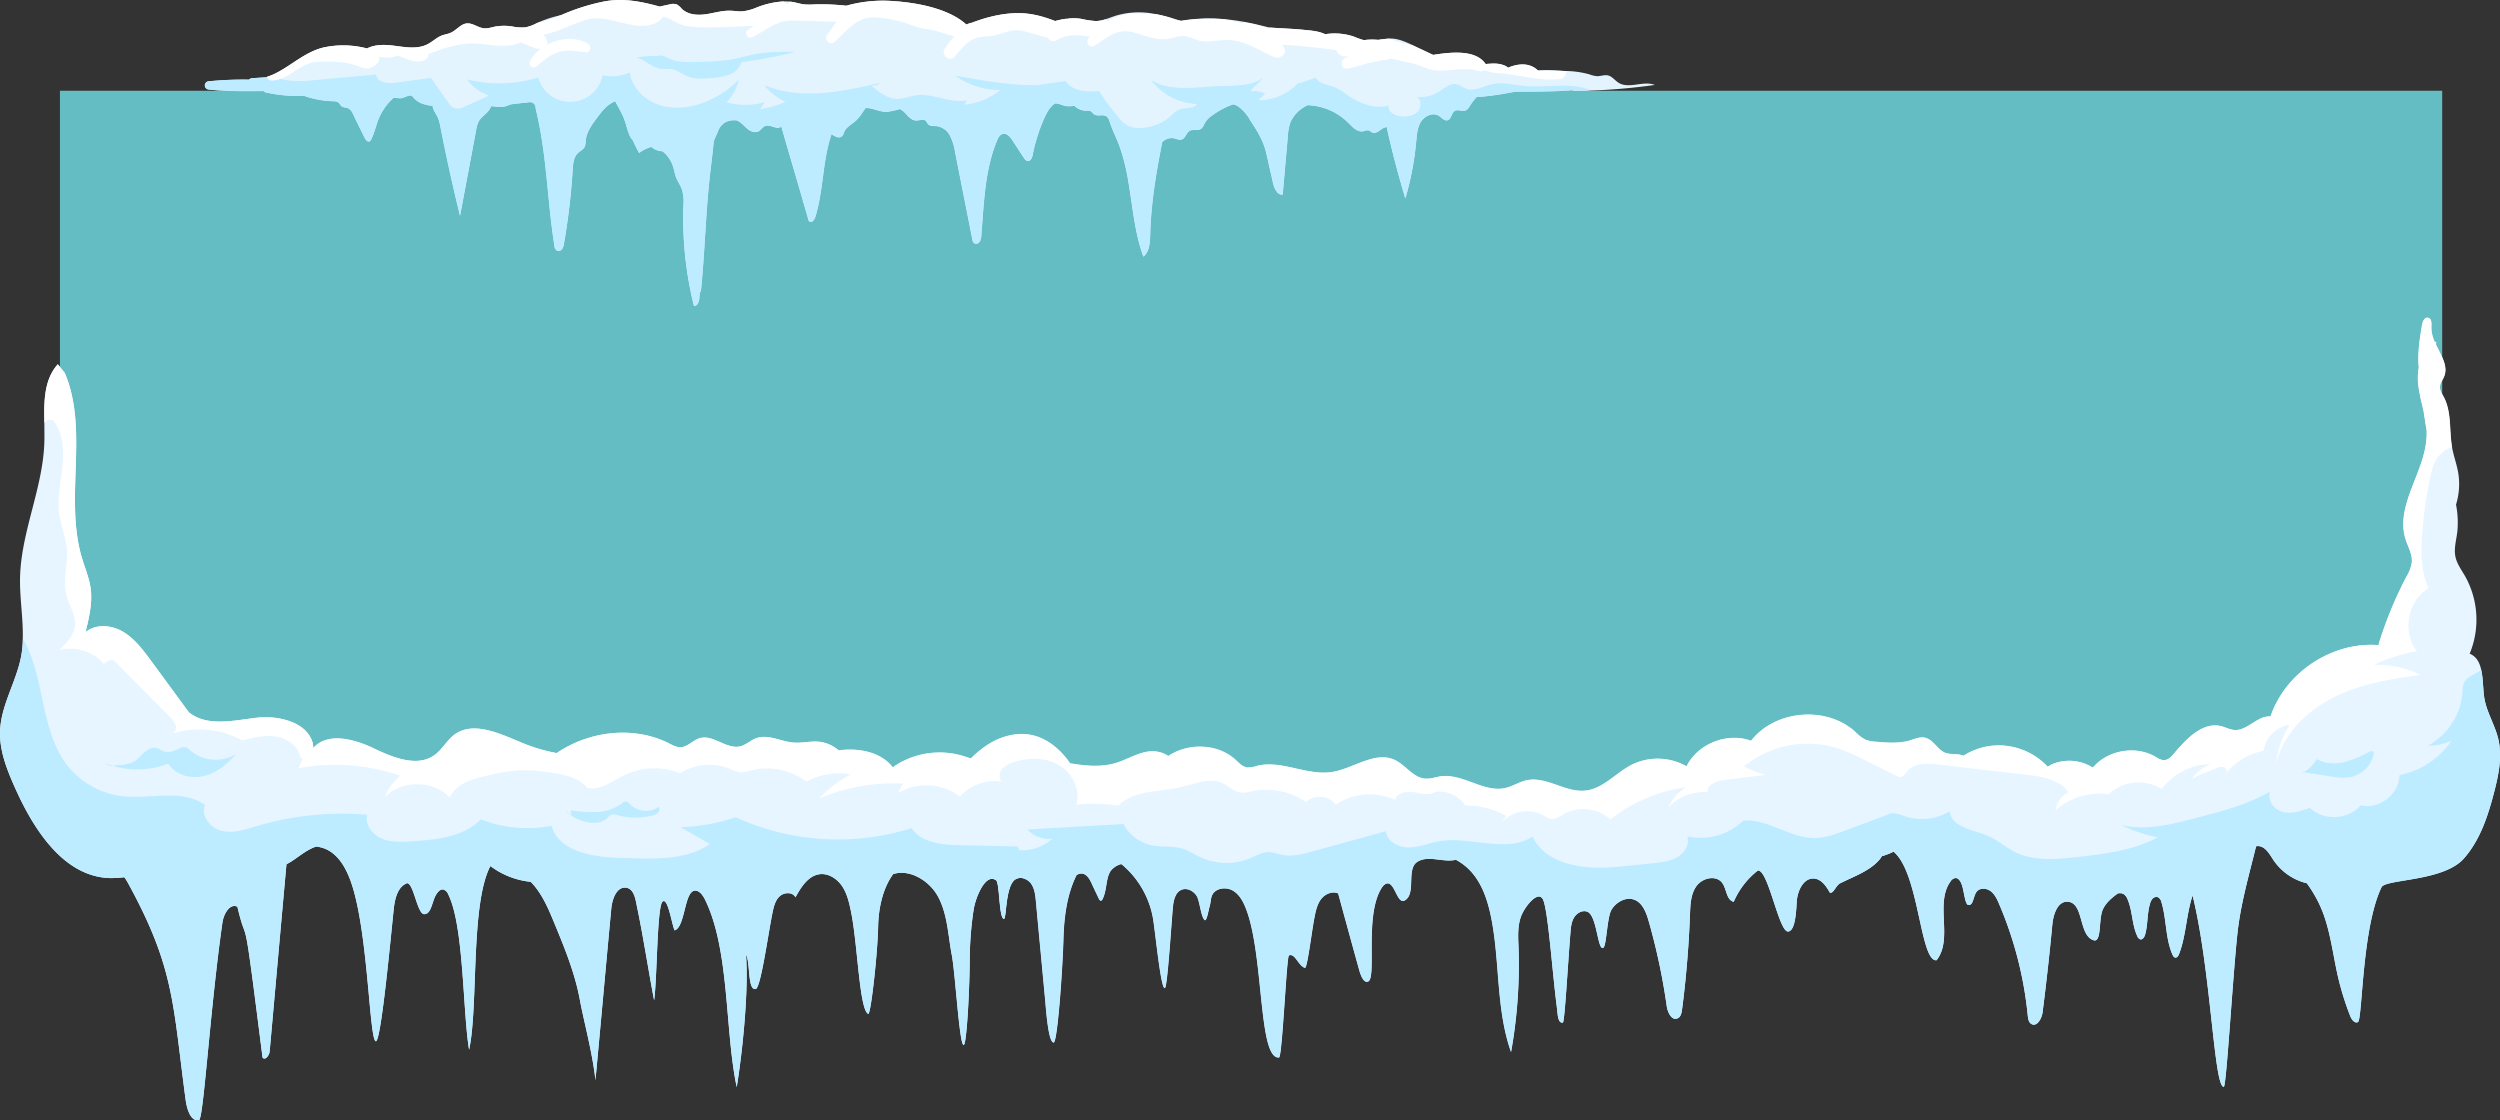 <svg xmlns="http://www.w3.org/2000/svg" viewBox="0 0 1080 483.91"><rect x="0" y="0" width="1080" height="483.91" fill="#333333" stroke="none"/><defs><style>.cls-1{fill:#65bdc4;}.cls-2{fill:#e6f5ff;}.cls-3{fill:#bdebff;}.cls-4{fill:#fff;}.cls-5{fill:#e4f4fe;}</style></defs><g id="Слой_2" data-name="Слой 2"><g id="Слой_1-2" data-name="Слой 1"><rect class="cls-1" x="25.89" y="39.2" width="1029.14" height="306.63"/><path class="cls-2" d="M9.14,283.42c-2.05,11-8.64,21-9.11,32.2-.37,8.67,3,17,6.58,25,8.13,18.15,21.16,38.24,41,38.71a48.6,48.6,0,0,0,6.11-.36,29.6,29.6,0,0,1,1.68,2.71c20.09,36.7,19.21,52.13,24.81,93.6.52,3.73,2.09,9.36,5.75,8.6,1.94-.41,4.72-47.49,10.1-85.26.51-3.66,3.11-8.49,6.48-6.92,4.86,20.5,1.9-6,10.87,65.14,1.06,1.47,2.92-.87,3.07-2.63q3.61-40.46,7.25-80.84c.73-.4,1.5-.8,2.23-1.28,3.47-2.27,6.69-5.09,10.61-6.37a13.74,13.74,0,0,1,7.17,2.89c3.52,2.78,5.75,6.88,7.36,11.05,7.94,20.28,8.34,69.5,11.23,70.16,2.13.47,6-40.11,7.72-56.87.48-4.47,1.58-9.81,5.82-11.42,2.93.26,4.36,13.47,7.43,13.39s3.33-5.52,5-8.27c.73-1.24,1.83-2.63,3.26-2.37a3.52,3.52,0,0,1,2.08,2.12c6.81,13.68,6.22,50.61,9,67.08,4.06-18.63.51-62.8,9.18-79.34,1.14.8,2.27,1.57,3.44,2.27a35,35,0,0,0,14,4.54c4.58,4.64,7.39,11,9.92,17.16,4.57,11.05,9.19,22.21,11.34,34,1.54,8.45,5.49,22.91,6.7,34.51,2-21.34,4.83-52.81,6.84-74.14.41-4.07,2.24-9.41,6.3-9,3.77.44,4.21,5.45,5,9.15,2.34,11.12,5.08,28.51,7.21,39.49,1.31-9.45,1.24-40.11,3.58-42.53s4.06,9.88,5.27,12.33c4.72-1.42,4.1-17.41,9-17.16,1.87.11,3.11,1.94,4,3.59,10.91,21.88,8.64,56.9,13.84,81.28,2.52-15.56,5.19-41.5,4-57.2,1.94,3.18.55,15.59,4.21,14.82,2.16-.48,5.34-23.64,7.21-32.86.55-2.6,1.17-5.38,3.11-7.18s5.67-1.94,6.84.44c2.42-4.43,5.53-9.4,10.54-10,3.88-.44,7.58,2.09,9.7,5.31s3,7.17,3.77,10.94c2.85,13.65,3.58,42.45,7.43,44.1,1.1.47,4.06-26.17,4.28-37.84.15-7.83,2-16.43,6.48-22.54,7.06-2.31,15.62,2.78,19.36,9.66,4.17,7.68,4.35,16.83,6,25.43,1.54,8.31,3.26,38.75,5.09,38.75,1.42,0,2.67-26.78,2.63-37.94a153.32,153.32,0,0,1,1.43-18.85c.07-.55.15-1.06.22-1.54.88-5.63,5.23-16.21,9.81-12.81,1.57,1.17,1.2,16.11,3.29,16.62,1.17.29.59-13.95,4.83-16.95a4.44,4.44,0,0,1,4.46-.22,6.34,6.34,0,0,1,2.53,2c1.54,2.2,1.83,5,2.09,7.65,1.31,14.2,2.67,28.4,4,42.6.37,4,1.32,18.26,3.63,18.37,1.68,0,3.88-32.09,4.21-44,.22-9.67,1.42-19.73,5.67-28.29a3.56,3.56,0,0,1,2.3-.7c2.09.15,3.33,2.27,4.21,4.14,1,2.23,2.09,4.46,3.15,6.69.18.44.55,1,1,.85.3-.08.44-.37.59-.63,1.39-2.78,1.46-6,2.2-9a10.69,10.69,0,0,1,1.17-3,8.19,8.19,0,0,1,4.75-3.15c.48.37,1,.77,1.39,1.17a39.17,39.17,0,0,1,12.41,22.91c1.06,6.81,3.33,30.05,5,29.5,1.1-.37,2.71-26.57,3.44-34.66.26-3.07,1-6.77,3.88-7.86,2.34-.88,5,.54,6.37,2.59s1.79,8.49,3.36,10.4c1,1.28,1.83-4.32,2.31-5.86s.4-3.29,1.06-4.76c1.5-3.14,6.11-3.69,9.08-1.9s4.61,5.16,5.81,8.42c7.54,20.45,5.09,64.41,14,63.6,1.42-.15,3.25-43.58,4.28-44.06,2.63-1.24,4.1,4.5,6.92,5.34,1,.26,2.74-14.45,4.09-21.66.55-2.78,1.14-5.67,2.82-7.94s4.87-3.7,7.47-2.53q4.55,16.74,9.18,33.41c.59,2.05,1.91,5.53,3.81,4.58,3.66-1.83-1.72-28.88,5.82-40.44a4.28,4.28,0,0,1,2-1.83c3.69-1.1,4.57,9.15,7.94,7.28,5.08-2.89.51-13.57,5.45-16.68,4.76-3,11.2.43,16.65-.88a24.41,24.41,0,0,1,8.27,7.21c3.77,5.16,5.67,11.41,6.95,17.64,3.88,19.24,2.05,39.66,8.6,58.18A213.69,213.69,0,0,0,656,409.08c-.18-4.35-.44-8.82,1-12.95s7.17-11.53,9.44-7.8c2.3,3.88,4.1,31.48,6.18,47.21.29,2.27.29,6.63,2.53,6.22.8-.14,2.19-25.94,3.29-38.93.18-2.24.4-4.58,1.57-6.48s3.55-3.3,5.68-2.49c4.24,1.57,4.43,16.65,6.84,15.63,1.5-.37,1.65-13.1,3.62-16.44s6.19-5.7,9.81-4.39,5.23,5.57,6.29,9.34a271.58,271.58,0,0,1,7.8,36.77c.4,2.68,2.16,6.26,4.65,5.16,1.39-.58,1.75-2.3,1.94-3.8,1.79-13.65,2.92-27.41,3.44-41.17.14-4.28.33-8.86,2.89-12.3s8.38-4.72,11-1.28c2,2.67,1.75,7.43,5,8.2a34.13,34.13,0,0,1,10.43-13.51c4.5-.43,9,26.32,13,26.35,3.14-.14,3.51-8.3,3.8-12.95s2.93-10.32,7.54-9.92c3.19.29,5.24,3.37,6.81,6.15,1.68.22,2.56-3.26,4.5-4.17,1.24-.59,5.75-2.75,6.77-3.22,4.21-2,8.86-4.69,11.16-8.46.66-.22,1.36-.4,2-.66.48-.14,1-.32,1.43-.51l1.65-.77a17.29,17.29,0,0,1,3.22,3.92c8,13.06,8.93,43.69,15.33,43,7.28-9.26-.84-24.45,6-34a3.1,3.1,0,0,1,2.13-1.51c1.46-.07,2.34,1.62,2.81,3,1,2.89,1.39,8.89,2.93,8.63,2.12.26,2-4.35,3.7-6,1.5-1.53,4.21-1.2,5.89.11s2.67,3.37,3.51,5.35A162.87,162.87,0,0,1,876,438.76c.14,1.32.36,2.89,1.54,3.59,2.41,1.43,4.53-2.31,4.86-5.12q2.42-18.89,4.21-37.88c.44-4.36,2.23-10,6.59-9.81,7.32.37,4.54,15.37,11.75,16.76,2.89-.25,1.68-8.89,3.36-13.14,1.25-3,3.81-5.16,6.55-7.17a3.38,3.38,0,0,1,2.6.29,4.65,4.65,0,0,1,1.68,2.31c2.16,5.05,1.83,10.94,4.21,15.92a2.1,2.1,0,0,0,1.21,1.28c1.06.26,1.83-1,2.12-2,1.25-4.32.81-9,2.13-13.36a4.83,4.83,0,0,1,1.13-2.23,2.26,2.26,0,0,1,2.34-.59,3.3,3.3,0,0,1,1.47,2.16c2.23,7.39,1.68,15.55,4.75,22.62.26.58.62,1.2,1.21,1.28.81.11,1.35-.77,1.65-1.54,2.63-6.84,3-14.31,4.75-21.44a36,36,0,0,1,1.1-3.81c8,32.57,9.19,82.85,13.47,82.63,1.13-.22,3.7-45.52,5.85-65.94,1.36-12.88,5-25.36,8.09-37.95l.66-.11c3.18-.11,5.09,3.33,6.81,6a24.43,24.43,0,0,0,14.45,10.06,54.19,54.19,0,0,1,6.55,11.64c3.66,9.11,4.69,19,6.88,28.58a123.16,123.16,0,0,0,5.35,17.2c.58,1.47,1.86,3.22,3.29,2.56,2-.84,1.65-40.91,10.32-58.48,2.78-3.33,26.75-2.41,35.42-12.15,7.07-8,10.47-18.48,13.14-28.8,1.94-7.53,3.59-15.48,1.72-23.05-1.46-6-5-11.45-6-17.57-.58-3.8-.47-8.3-1.31-12-.66-3.22-2-5.85-5-7.1a38.43,38.43,0,0,0-2-33.52c-1.58-2.74-3.55-5.38-4.18-8.49-.69-3.55.44-7.17.85-10.76A40,40,0,0,0,1061,218a30.11,30.11,0,0,0,.91-14c-.66-3.62-1.94-7.06-2.6-10.65,0-.07,0-.18,0-.25-1.25-7.21-.11-15-3.52-21.52-.8-1.5-1.86-3-1.68-4.72.15-1.43,1.13-2.63,1.72-4,2-4.54-1.1-9.11-3.37-13.87,0-.48,0-.95-.07-1.43-.18.11-.29.22-.44.29a14.52,14.52,0,0,1-1.54-6.44c.08-1.57.19-3.77-1.39-4.13s-2.38,1.64-2.63,3.18c-1,6-2,12.26-1.39,18.3a26.92,26.92,0,0,0-.22,7.65,75.82,75.82,0,0,0,1.68,8.49v.11c.22.84.4,1.61.59,2.45.44,2.89.88,5.75,1.35,8.6,0,.58,0,1.13,0,1.68-.15,15.63-13.8,30.3-9.11,45.2,1.06,3.33,3,6.55,2.7,10a16.53,16.53,0,0,1-2.3,6.15,169.22,169.22,0,0,0-12.15,29.61c-20-1.58-40.22,11.82-46.59,30.85-5.6-.55-9.88,6.11-15.48,5.82-2.05-.11-4-1.21-6-1.69-8-1.86-14.89,5.57-20.24,11.86-1.09,1.32-2.41,2.71-4.09,2.82-1.5.11-2.86-.81-4.18-1.58-8.56-4.83-20.49-2.67-26.78,4.87a19,19,0,0,0-15.89-2.12,16.92,16.92,0,0,0-2.23.88,10.17,10.17,0,0,0-1.46.77,29,29,0,0,0-23-9.15,28.69,28.69,0,0,0-13.39,4.42,8.84,8.84,0,0,0-1.35-.43c-2.09-.48-4.4-.08-6.41-.81-3.44-1.32-5.2-5.74-8.82-6.55-2.16-.48-4.39.51-6.51,1.17-4.76,1.39-9.81,1-14.71.55a13.11,13.11,0,0,1-4.58-.91,17,17,0,0,1-4.35-3.37c-12.52-11.35-34.62-9.44-45,3.88-10.28-3.77-23,1.24-27.88,11.05a25.21,25.21,0,0,0-23.82-.62c-6.81,3.51-12.23,10.28-19.84,11.09-8.64.95-16.87-6.26-25.36-4.47-3.26.7-6.11,2.67-9.33,3.37-8,1.79-15.88-4.32-24-5.09a12.9,12.9,0,0,0-3.4,0,24.74,24.74,0,0,0-3.22.62,12.78,12.78,0,0,1-4.25.37c-5.09-.59-8.23-5.89-12.84-8.05-8.6-4-17.86,3.8-27.23,5.23-10.8,1.65-21.85-5.38-32.42-2.63a11.39,11.39,0,0,1-4.14.65c-2-.29-3.51-1.93-5-3.33-7.76-7.09-20.46-7.39-29.06-1.61a11.72,11.72,0,0,0-4.83-1.9c-6.15-1-11.86,3.08-17.82,4.91-6.44,1.93-13.07,1.24-19.8.14-.4-.62-.81-1.21-1.24-1.79-3.92-5-9.26-9.22-15.52-10.47s-12.88.55-18.33,3.92a43.42,43.42,0,0,0-7.73,6.26c-1.53-.48-3-1-4.57-1.43a35.19,35.19,0,0,0-24.63,2.52,32.92,32.92,0,0,0-3.91,2.35,5.5,5.5,0,0,0-.63.4A17,17,0,0,0,382,328c-5-3.55-11.82-4.58-18.08-4-.55,0-1.06.15-1.61.22a15.31,15.31,0,0,0-8.56-3.77c-3.63-.33-7.29.66-10.95.37-5.52-.44-11.08-3.81-16.28-1.83-2.34.91-4.28,2.85-6.7,3.44-5.93,1.5-11.74-5.27-17.6-3.48-2.89.84-5.09,3.7-8.09,3.88-1.86.08-3.58-.88-5.23-1.72-15.26-7.65-34.44-5.3-48.42,4.25a75.58,75.58,0,0,1-14.85-4.39c-9.67-4-21.34-9.77-29.61-3.37-3,2.38-4.9,6-8,8.38-7.46,5.71-18.08,1.39-26.57-2.67s-19.94-7.14-26.16-.11a2,2,0,0,0,0-.51,9.6,9.6,0,0,0-.91-3.59c-3.15-7.25-14.24-10-23-9.08-10.21,1.14-21.81,4.14-29.79-2.3-5.52-7.54-11-15-16.57-22.58-3.41-4.61-7-9.37-11.93-12.26s-11.71-3.48-16.14.22c1.5-6.11,3-12.37,2.27-18.59-.62-4.76-2.56-9.22-3.92-13.83-7.54-25.73,3.15-54.86-7.35-79.53l-3-3.76c-6,6.69-6,16.1-5.79,25.39,0,2.78.08,5.53,0,8.2-.58,19.91-10.1,38.79-10.5,58.7-.18,8.78,1.43,17.64,1.17,26.35A43.2,43.2,0,0,1,9.14,283.42Z"/><path class="cls-3" d="M53.13,344A35.6,35.6,0,0,1,28.9,330.44c-11.71-15.37-9.48-38.28-19-54.45a43.2,43.2,0,0,1-.73,7.43c-2.05,11-8.64,21-9.11,32.2-.37,8.67,3,17,6.58,25,8.13,18.15,21.16,38.24,41,38.71a48.6,48.6,0,0,0,6.11-.36,29.6,29.6,0,0,1,1.68,2.71c20.09,36.7,19.21,52.13,24.81,93.6.52,3.73,2.09,9.36,5.75,8.6,1.94-.41,4.72-47.49,10.1-85.26.51-3.66,3.11-8.49,6.48-6.92,4.86,20.5,1.9-6,10.87,65.14,1.06,1.47,2.92-.87,3.07-2.63q3.61-40.46,7.25-80.84c.73-.4,1.5-.8,2.23-1.28,3.47-2.27,6.69-5.09,10.61-6.37a13.74,13.74,0,0,1,7.17,2.89c3.52,2.78,5.75,6.88,7.36,11.05,7.94,20.28,8.34,69.5,11.23,70.16,2.13.47,6-40.11,7.72-56.87.48-4.47,1.58-9.81,5.82-11.42,2.93.26,4.36,13.47,7.43,13.39s3.33-5.52,5-8.27c.73-1.24,1.83-2.63,3.26-2.37a3.52,3.52,0,0,1,2.08,2.12c6.81,13.68,6.22,50.61,9,67.08,4.06-18.63.51-62.8,9.18-79.34,1.14.8,2.27,1.57,3.44,2.27a35,35,0,0,0,14,4.54c4.58,4.64,7.39,11,9.92,17.16,4.57,11.05,9.19,22.21,11.34,34,1.54,8.45,5.49,22.91,6.7,34.51,2-21.34,4.83-52.81,6.84-74.14.41-4.07,2.24-9.41,6.3-9,3.77.44,4.21,5.45,5,9.15,2.34,11.12,5.08,28.51,7.21,39.49,1.31-9.45,1.24-40.11,3.58-42.53s4.06,9.88,5.27,12.33c4.72-1.42,4.1-17.41,9-17.16,1.87.11,3.11,1.94,4,3.59,10.91,21.88,8.64,56.9,13.84,81.28,2.52-15.56,5.19-41.5,4-57.2,1.94,3.18.55,15.59,4.21,14.82,2.16-.48,5.34-23.64,7.21-32.86.55-2.6,1.17-5.38,3.11-7.18s5.67-1.94,6.84.44c2.42-4.43,5.53-9.4,10.54-10,3.88-.44,7.58,2.09,9.7,5.31s3,7.17,3.77,10.94c2.85,13.65,3.58,42.45,7.43,44.1,1.1.47,4.06-26.17,4.28-37.84.15-7.83,2-16.43,6.48-22.54,7.06-2.31,15.62,2.78,19.36,9.66,4.17,7.68,4.35,16.83,6,25.43,1.54,8.31,3.26,38.75,5.09,38.75,1.42,0,2.67-26.78,2.63-37.94a151.23,151.23,0,0,1,1.65-20.39c.88-5.63,5.23-16.21,9.81-12.81,1.57,1.17,1.2,16.11,3.29,16.62,1.17.29.59-13.95,4.83-16.95a4.44,4.44,0,0,1,4.46-.22,67.87,67.87,0,0,0-3.25-14.08l-25.25-.55c-7.61-.19-16.47-1-20.68-7.36a106.5,106.5,0,0,1-76-4.72,80.94,80.94,0,0,1-23.82,4.28q6.36,3.68,12.73,7.28c-9.47,6.55-21.84,6.48-33.33,6.15-2-.07-4-.11-6-.18-11.57-.33-25.95-2.75-29.13-13.83A55.67,55.67,0,0,1,207.74,354c-7.54,7.69-19.32,8.79-30.08,9.45-4.32.29-8.86.51-12.84-1.21s-7.25-6-6.23-10.25A129.15,129.15,0,0,0,111,356.86c-4.9,1.47-10,3.22-15,2.13s-9.44-6.52-7.43-11.2C78.78,340.65,65.17,345.26,53.13,344Z"/><path class="cls-3" d="M435.36,366.34l-11.82,7.8c-3.66,6.14-4.32,13.32-3.29,20.49.07-.55.15-1.06.22-1.54.88-5.63,5.23-16.21,9.81-12.81,1.57,1.17,1.2,16.11,3.29,16.62,1.17.29.59-13.95,4.83-16.95a4.44,4.44,0,0,1,4.46-.22,6.34,6.34,0,0,1,2.53,2c1.54,2.2,1.83,5,2.09,7.65,1.31,14.2,2.67,28.4,4,42.6.37,4,1.32,18.26,3.63,18.37,1.68,0,3.88-32.09,4.21-44,.22-9.67,1.42-19.73,5.67-28.29a3.56,3.56,0,0,1,2.3-.7c2.09.15,3.33,2.27,4.21,4.14,1,2.23,2.09,4.46,3.15,6.69.18.44.55,1,1,.85.3-.08.44-.37.59-.63,1.39-2.78,1.46-6,2.2-9a10.69,10.69,0,0,1,1.17-3,8.19,8.19,0,0,1,4.75-3.15c.48.37,1,.77,1.39,1.17a39.17,39.17,0,0,1,12.41,22.91c1.06,6.81,3.33,30.05,5,29.5,1.1-.37,2.71-26.57,3.44-34.66.26-3.07,1-6.77,3.88-7.86,2.34-.88,5,.54,6.37,2.59s1.79,8.49,3.36,10.4c1,1.28,1.83-4.32,2.31-5.86s.4-3.29,1.06-4.76c1.5-3.14,6.11-3.69,9.08-1.9s4.61,5.16,5.81,8.42c7.54,20.45,5.09,64.41,14,63.6,1.42-.15,3.25-43.58,4.28-44.06,2.63-1.24,4.1,4.5,6.92,5.34,1,.26,2.74-14.45,4.09-21.66.55-2.78,1.14-5.67,2.82-7.94s4.87-3.7,7.47-2.53q4.55,16.74,9.18,33.41c.59,2.05,1.91,5.53,3.81,4.58,3.66-1.83-1.72-28.88,5.82-40.44a4.28,4.28,0,0,1,2-1.83c3.69-1.1,4.57,9.15,7.94,7.28,5.08-2.89.51-13.57,5.45-16.68,4.76-3,11.2.43,16.65-.88a24.41,24.41,0,0,1,8.27,7.21c3.77,5.16,5.67,11.41,6.95,17.64,3.88,19.24,2.05,39.66,8.6,58.18A213.69,213.69,0,0,0,656,409.08c-.18-4.35-.44-8.82,1-12.95s7.17-11.53,9.44-7.8c2.3,3.88,4.1,31.48,6.18,47.21.29,2.27.29,6.63,2.53,6.22.8-.14,2.19-25.94,3.29-38.93.18-2.24.4-4.58,1.57-6.48s3.55-3.3,5.68-2.49c4.24,1.57,4.43,16.65,6.84,15.63,1.5-.37,1.65-13.1,3.62-16.44s6.19-5.7,9.81-4.39,5.23,5.57,6.29,9.34a271.58,271.58,0,0,1,7.8,36.77c.4,2.68,2.16,6.26,4.65,5.16,1.39-.58,1.75-2.3,1.94-3.8,1.79-13.65,2.92-27.41,3.44-41.17.14-4.28.33-8.86,2.89-12.3s8.38-4.72,11-1.28c2,2.67,1.75,7.43,5,8.2a34.13,34.13,0,0,1,10.43-13.51c4.5-.43,9,26.32,13,26.35,3.14-.14,3.51-8.3,3.8-12.95s2.93-10.32,7.54-9.92c3.19.29,5.24,3.37,6.81,6.15,1.68.22,2.56-3.26,4.5-4.17,2.27-1.1,4.5-2.16,6.77-3.22,4.21-2,8.86-4.69,11.16-8.46.66-.22,1.36-.4,2-.66,0-5.78.11-11.56.63-17.27-6.33,2.38-12.67,4.72-19,7.07-4,1.46-7.94,2.92-12.11,3.07-10.87.33-20.57-8.34-31.36-7.58a26.54,26.54,0,0,1-24.19,6.85c1.06,3.36-1.14,7.06-4.17,8.89s-6.66,2.27-10.18,2.63c-2.3.26-4.64.52-7,.74-4.09.44-8.19.87-12.33,1.13-12.66.77-27.85-1.79-33.19-13.28-11.56,7.35-26.9-.33-40.44,2-4.35.77-8.6,2.63-13,2.67s-9.47-2.56-10-7c-10.61,2.93-21.22,5.82-31.8,8.75-4.17,1.13-8.49,2.3-12.74,1.46-1.94-.36-3.88-1.17-5.85-1.21-2.93,0-5.6,1.58-8.27,2.71a26.89,26.89,0,0,1-21.48-.51c-2.56-1.21-4.94-2.82-7.65-3.66-4.21-1.32-8.82-.55-13.18-1.43A18,18,0,0,1,485.35,356q-20.75,1.15-41.46,2.35a12.13,12.13,0,0,0,10.8,3.91A19.58,19.58,0,0,1,435.36,366.34Z"/><path class="cls-3" d="M870.7,368.21c-4.25-2.09-7.87-5.42-12.26-7.25-6.3-2.6-15.55-3.62-16.14-10.43a23.88,23.88,0,0,1-20.42,1.76c-2.63-1-6.62-1.8-7.28.95l-12.37,12c-1.17,4.87-2.34,9.7-3.55,14.53l3.11-1.46c4.21-2,8.86-4.69,11.16-8.46.66-.22,1.36-.4,2-.66.48-.14,1-.32,1.43-.51l1.65-.77a17.29,17.29,0,0,1,3.22,3.92c8,13.06,8.93,43.69,15.33,43,7.28-9.26-.84-24.45,6-34a3.1,3.1,0,0,1,2.13-1.51c1.46-.07,2.34,1.62,2.81,3,1,2.89,1.39,8.89,2.93,8.63,2.12.26,2-4.35,3.7-6,1.5-1.53,4.21-1.2,5.89.11s2.67,3.37,3.51,5.35A162.87,162.87,0,0,1,876,438.76c.14,1.32.36,2.89,1.54,3.59,2.41,1.43,4.53-2.31,4.86-5.12q2.42-18.89,4.21-37.88c.44-4.36,2.23-10,6.59-9.81,7.32.37,4.54,15.37,11.75,16.76,2.89-.25,1.68-8.89,3.36-13.14,1.25-3,3.81-5.16,6.55-7.17a3.38,3.38,0,0,1,2.6.29,4.65,4.65,0,0,1,1.68,2.31c2.16,5.05,1.83,10.94,4.21,15.92a2.1,2.1,0,0,0,1.21,1.28c1.06.26,1.83-1,2.12-2,1.25-4.32.81-9,2.13-13.36a4.83,4.83,0,0,1,1.13-2.23,2.26,2.26,0,0,1,2.34-.59,3.3,3.3,0,0,1,1.47,2.16c2.23,7.39,1.68,15.55,4.75,22.62.26.58.62,1.2,1.21,1.28.81.11,1.35-.77,1.65-1.54,2.63-6.84,3-14.31,4.75-21.44a36,36,0,0,1,1.1-3.81c8,32.57,9.19,82.85,13.47,82.63,1.13-.22,3.7-45.52,5.85-65.94,1.36-12.88,5-25.36,8.09-37.95l.66-.11c3.18-.11,5.09,3.33,6.81,6a24.43,24.43,0,0,0,14.45,10.06,54.19,54.19,0,0,1,6.55,11.64c3.66,9.11,4.69,19,6.88,28.58a123.16,123.16,0,0,0,5.35,17.2c.58,1.47,1.86,3.22,3.29,2.56,2-.84,1.65-40.91,10.32-58.48,2.78-3.33,26.75-2.41,35.42-12.15,7.07-8,10.47-18.48,13.14-28.8,1.94-7.53,3.59-15.48,1.72-23.05-1.46-6-5-11.45-6-17.57-.58-3.8-.47-8.3-1.31-12-1.25.74-2.49,1.43-3.74,2.13a8.4,8.4,0,0,0-3.62,3.14,9.94,9.94,0,0,0-.7,4,28.83,28.83,0,0,1-15,23.39A25.49,25.49,0,0,0,1059,320a35,35,0,0,1-22.43,14.83c0,8.16-8.82,15.07-16.73,13.06-5.3,6.29-16.06,6.84-22,1.1-3.7,1.35-7.69,2.74-11.53,1.83s-7.17-5.16-5.6-8.79c-10.32,5.79-22,8.79-33.41,11.72-10.14,2.59-20.79,5.19-31,2.63a66.16,66.16,0,0,0,15.88,5.34c-10.65,5.75-23,7.21-35,8.53C888.26,371.24,878.79,372.12,870.7,368.21Z"/><path class="cls-3" d="M1016,335.56a12.94,12.94,0,0,0,9.37-9.49,1.45,1.45,0,0,0-.07-1.16c-.43-.62-1.37-.34-2,0a44.4,44.4,0,0,1-10.94,4.41c-3.86.83-8.08.6-11.47-1.43a14.9,14.9,0,0,1-6.87,6.26l1.65-.48,10.5,1.65C1009.36,335.83,1012.73,336.33,1016,335.56Z"/><path class="cls-3" d="M255.07,355.36c2.67.28,5.63-.16,7.47-2.12a5.37,5.37,0,0,1,1.29-1.23,4,4,0,0,1,2.88.11,29.45,29.45,0,0,0,15,.2,5.11,5.11,0,0,0,2.52-1.2,2,2,0,0,0,.31-2.55,9.61,9.61,0,0,1-12.11-.89c-.68-.69-1.45-1.56-2.4-1.42a3,3,0,0,0-1.35.77A19,19,0,0,1,258,350.78a56.15,56.15,0,0,1-11.42-.75c.09.71.19,1.43.28,2.14l-2.94-2.3A18,18,0,0,0,255.07,355.36Z"/><path class="cls-3" d="M87.9,335.28c5.59-1.3,10.25-5.15,14-9.49a17,17,0,0,1-19.62-1.5,4.65,4.65,0,0,0-2.76-1.56,3.91,3.91,0,0,0-1.68.48c-2.19,1-4.63,2.2-6.93,1.43-1.1-.37-2-1.16-3.15-1.46-2-.53-4,.61-5.55,2s-2.81,3.06-4.62,4a14.26,14.26,0,0,1-5.42,1.28l-3.65.36a37.72,37.72,0,0,0,24.2-.92C75.74,334.79,82.32,336.59,87.9,335.28Z"/><path class="cls-3" d="M45.39,329.75l2,1.2,1.14-.12C47.46,330.52,46.42,330.16,45.39,329.75Z"/><path class="cls-4" d="M28,161.11l-3-3.76c-6,6.69-6,16.1-5.79,25.39a2.74,2.74,0,0,1,3.26-1.31,3.52,3.52,0,0,1,1.46,1.5c3.55,5.67,3.66,12.84,2.93,19.46s-2.16,13.36-1.21,20c.74,5,2.82,9.8,3.22,14.85.52,6.66-1.86,13.51-.18,20,1.14,4.46,4.17,8.56,3.7,13.1-.44,4.24-3.77,7.57-6.88,10.46a19.79,19.79,0,0,1,19.39,6c1-.92,2.35-1.9,3.7-1.54a4.59,4.59,0,0,1,1.76,1.25C58,294.25,65.75,302,73.47,309.87a8.35,8.35,0,0,1,2.46,3.63,2.94,2.94,0,0,1-1.4,3.36,39.14,39.14,0,0,1,30.2,3c4.83-1.2,9.8-2.45,14.71-1.61s9.7,4.32,10.43,9.23c2.27.69,4.1-1.87,5-4,.11-.26.25-.55.36-.8-.66-9.88-13.83-13.76-23.86-12.67-10.21,1.14-21.81,4.14-29.79-2.3-5.52-7.54-11-15-16.57-22.58-3.41-4.61-7-9.37-11.93-12.26s-11.71-3.48-16.14.22c1.5-6.11,3-12.37,2.27-18.59-.62-4.76-2.56-9.22-3.92-13.83C27.8,214.91,38.49,185.78,28,161.11Z"/><path class="cls-4" d="M397.16,339.22c-3.37-2.63-5.24-6.47-6.92-10.43a36.07,36.07,0,0,0-4.54,2.75c-4.86-6.41-13.76-8.27-21.77-7.58-.55,0-1.06.15-1.61.22a15.31,15.31,0,0,0-8.56-3.77c-3.63-.33-7.29.66-10.95.37-5.52-.44-11.08-3.81-16.28-1.83-2.34.91-4.28,2.85-6.7,3.44-5.93,1.5-11.74-5.27-17.6-3.48-2.89.84-5.09,3.7-8.09,3.88-1.86.08-3.58-.88-5.23-1.72-15.26-7.65-34.44-5.3-48.42,4.25a75.58,75.58,0,0,1-14.85-4.39c-9.67-4-21.34-9.77-29.61-3.37-3,2.38-4.9,6-8,8.38-7.46,5.71-18.08,1.39-26.57-2.67s-19.94-7.14-26.16-.11a2,2,0,0,0,0-.51,9.6,9.6,0,0,0-.91-3.59s-4.43,10.54-5.42,12.81a87.34,87.34,0,0,1,44,3.25,21.73,21.73,0,0,0-6.7,9.23c7.24-7.47,20.86-7.4,28,.22,2.6-6,9.81-8.05,16.14-9.48a73.77,73.77,0,0,1,14.93-2.34,71.25,71.25,0,0,1,11.86.95c6,.8,12.73,1.94,16.5,6.73,5.75,1.1,10.94-3.11,16.25-5.63a30,30,0,0,1,23.86-.77,24,24,0,0,1,21.59-1.91,14.89,14.89,0,0,0,4.65,1.54,15.24,15.24,0,0,0,4.35-.8,28,28,0,0,1,23.94,4.86,29.58,29.58,0,0,1,19.14-3.22A54.73,54.73,0,0,0,353.83,345,81.39,81.39,0,0,1,397.16,339.22Z"/><path class="cls-4" d="M483.12,348.08c6.7-6.88,17.75-5.82,27.12-8.05,6-1.39,12.37-4.28,17.93-1.69,2.6,1.21,4.72,3.52,7.54,4,1.83.33,3.69-.22,5.52-.58a30.45,30.45,0,0,1,23,4.76c3.44-3.48,10-2.9,12.81,1.09a26.53,26.53,0,0,1,25.65-2.05c.73-2.81,4.32-3.77,7.21-3.44s5.86,1.43,8.64.66,4.87-3.25,6.66-5.6a6.72,6.72,0,0,0,1.06-1.79,12.9,12.9,0,0,0-3.4,0c-2.53.29-5,1.28-7.47,1-5.09-.59-8.23-5.89-12.84-8.05-8.6-4-17.86,3.8-27.23,5.23-10.8,1.65-21.85-5.38-32.42-2.63a11.39,11.39,0,0,1-4.14.65c-2-.29-3.51-1.93-5-3.33-7.76-7.09-20.46-7.39-29.06-1.61a11.72,11.72,0,0,0-4.83-1.9c-6.15-1-11.86,3.08-17.82,4.91-6.44,1.93-13.07,1.24-19.8.14-.4-.62-.81-1.21-1.24-1.79-3.92-5-9.26-9.22-15.52-10.47s-12.88.55-18.33,3.92a43.42,43.42,0,0,0-7.73,6.26c-1.53-.48-3-1-4.57-1.43a35.19,35.19,0,0,0-24.63,2.52,32.92,32.92,0,0,0-3.91,2.35l6.51,4.79a14.13,14.13,0,0,0-4.76,6.62,23.75,23.75,0,0,1,26.57,1.58,20.44,20.44,0,0,1,18.08-6.48c-1.36-1.39-1.06-3.81.11-5.31a10,10,0,0,1,4.86-3c6.41-2.16,13.8-2.27,19.66,1.1s9.62,10.72,7.57,17.2A68.83,68.83,0,0,1,483.12,348.08Z"/><path class="cls-4" d="M794.51,323.45A88.67,88.67,0,0,1,804.79,328c4.79,2.38,9.55,4.72,14.35,7.1a3.63,3.63,0,0,0,1.83.55c1.31-.11,2.12-1.47,3-2.49,3.11-3.66,8.71-3.4,13.47-2.86q19.22,2.25,38.46,4.47c6.73.8,14.42,2.12,18,7.9-1.76-4.39-3.51-8.82-5.64-13.06a17.14,17.14,0,0,0-3.69,1.65,29,29,0,0,0-23-9.15,28.69,28.69,0,0,0-13.39,4.42,8.84,8.84,0,0,0-1.35-.43c-2.09-.48-4.4-.08-6.41-.81-3.44-1.32-5.2-5.74-8.82-6.55-2.16-.48-4.39.51-6.51,1.17-4.76,1.39-9.81,1-14.71.55a13.11,13.11,0,0,1-4.58-.91,17,17,0,0,1-4.35-3.37c-12.52-11.35-34.62-9.44-45,3.88-10.28-3.77-23,1.24-27.88,11.05a25.21,25.21,0,0,0-23.82-.62c-6.81,3.51-12.23,10.28-19.84,11.09-8.64.95-16.87-6.26-25.36-4.47-3.26.7-6.11,2.67-9.33,3.37-8,1.79-15.88-4.32-24-5.09a12.9,12.9,0,0,0-3.4,0,24.74,24.74,0,0,0-3.22.62l-.74,6.26A13.56,13.56,0,0,1,633,348a35.39,35.39,0,0,1,17.64,4.5c-.73,1.14-1.5,2.24-2.27,3.33A14.6,14.6,0,0,1,666.24,352c1.54.8,3.08,1.94,4.8,1.79,1.42-.07,2.63-1,3.84-1.75a17.82,17.82,0,0,1,20.86,1.93,67.21,67.21,0,0,1,32.79-13.87,18.07,18.07,0,0,0-7.72,8.64,21.34,21.34,0,0,1,17-6.51c-.62-3.15,3.55-4.8,6.74-5.2,6.11-.77,12.18-1.5,18.29-2.27a53.47,53.47,0,0,1-9.44-3.66A43.54,43.54,0,0,1,794.51,323.45Z"/><path class="cls-4" d="M891.81,339.66l1.76,2.64a9.92,9.92,0,0,0-5.6,7.83,28.38,28.38,0,0,1,22.91-6.95,18.75,18.75,0,0,1,22.94-2.27,27,27,0,0,1,21-10.8,20.77,20.77,0,0,0-7.94,6.11l10.39-4.28a4.84,4.84,0,0,1,3.33-.51c1.06.33,1.79,1.87,1,2.67a28.25,28.25,0,0,1,16.29-9.77,13.22,13.22,0,0,1,11.27-11.16,35.67,35.67,0,0,0-5.82,16.76c2.89-12.7,13.06-22.76,24.74-28.62s24.74-8,37.65-9.73a41.89,41.89,0,0,0-20.16-4.36,73.22,73.22,0,0,1,18.59-5.89c-6.59-8.16-4-22,5-27.23-3.44-7.46-3.37-16.06-2.71-24.26a189.17,189.17,0,0,1,3.22-22.76c.66-3.26,1.43-6.59,3.33-9.3a12.89,12.89,0,0,1,6.19-4.68c-1.25-7.21-.11-15-3.52-21.52-.8-1.5-1.86-3-1.68-4.72.15-1.43,1.13-2.63,1.72-4,2-4.54-1.1-9.11-3.37-13.87,0-.48,0-.95-.07-1.43-.18.11-.29.22-.44.29a14.52,14.52,0,0,1-1.54-6.44c.08-1.57.19-3.77-1.39-4.13s-2.38,1.64-2.63,3.18c-1,6-2,12.26-1.39,18.3a26.92,26.92,0,0,0-.22,7.65,75.82,75.82,0,0,0,1.68,8.49v.11c.22.84.4,1.61.59,2.45.44,2.89.88,5.75,1.35,8.6,0,.58,0,1.13,0,1.68-.15,15.63-13.8,30.3-9.11,45.2,1.06,3.33,3,6.55,2.7,10a16.53,16.53,0,0,1-2.3,6.15,169.22,169.22,0,0,0-12.15,29.61c-20-1.58-40.22,11.82-46.59,30.85-5.6-.55-9.88,6.11-15.48,5.82-2.05-.11-4-1.21-6-1.69-8-1.86-14.89,5.57-20.24,11.86-1.09,1.32-2.41,2.71-4.09,2.82-1.5.11-2.86-.81-4.18-1.58-8.56-4.83-20.49-2.67-26.78,4.87a19,19,0,0,0-15.89-2.12,16.92,16.92,0,0,0-2.23.88,16.15,16.15,0,0,0,.26,3.44l-6.37-.33Z"/><path class="cls-5" d="M299.75,132.11c1.37.33,2.15-1.54,2.29-2.94.09-.88.15-1.77.23-2.65a2.35,2.35,0,0,0,.54-1.27c1.62-16.22,2-32.52,3.76-48.78.53-4.78,1.25-10,1.72-15.35.46-1.12.9-2.26,1.47-3.4,1.36-4.23,4.19-6.1,8.45-5.69a5.54,5.54,0,0,1,1,.48c1.45.87,2.5,2.26,3.84,3.31s3.22,1.72,4.71.89c1.07-.6,1.7-1.88,2.86-2.29,2.26-.81,5.29,2,6.87.18q2.83,9.84,5.72,19.67,3,10.22,5.93,20.43a1.77,1.77,0,0,0,.52,1c.94.77,2.11-.63,2.47-1.78,3.65-11.69,3.1-24.43,7.09-36,1.34,1.08,3.42,2.13,4.61.87a5.62,5.62,0,0,0,.87-1.81c.91-2.15,3.25-3.22,5-4.78a20.84,20.84,0,0,0,2.92-3.63c.42-.62.83-1.24,1.25-1.85,2.88-.24,6,1.64,9,1.64a31.6,31.6,0,0,0,5.86-1.24,7.41,7.41,0,0,1,2,1.46c1.47,1.51,2.93,3.45,5,3.51,1.49,0,3.25-.83,4.29.23.36.37.52.88.84,1.28.89,1.06,2.55.79,3.91.93a7.67,7.67,0,0,1,5.62,4.12,23.07,23.07,0,0,1,2.15,6.88q3.75,19,7.51,37.94a2.57,2.57,0,0,0,.71,1.56,1.76,1.76,0,0,0,2.4-.54,5.14,5.14,0,0,0,.72-2.63c1.16-13.91,1.46-28.23,6.82-41.13.51-1.22,1.22-2.56,2.51-2.87,1.73-.41,3.19,1.29,4.17,2.8q2.42,3.72,4.85,7.45c.43.67,1,1.43,1.8,1.47,1.25.06,1.84-1.5,2.08-2.74a72.79,72.79,0,0,1,5-15.74c1.07-2.4,2.35-4.83,4.52-6.34a.29.29,0,0,1,.11-.06h.43c1.46.06,3.1,1,4.59,1.18a13.62,13.62,0,0,0,3.36-.15,7.27,7.27,0,0,0,5.22,2.11,3.94,3.94,0,0,1,1.57.1c.71.29,1.11,1,1.76,1.49,1.55,1,3.91-.19,5.4.92a4.42,4.42,0,0,1,1.3,2.32c1,3.11,2.48,6.05,3.69,9.09,6.2,15.63,5.07,33.36,10.87,49.13,2.65-2.18,2.83-6.09,2.92-9.52.34-13.31,2.53-26.5,5.13-39.55,0-.14.06-.26.08-.38a5.71,5.71,0,0,1,5.2-1.65c1.1.27,2.23.86,3.3.46,1.58-.55,1.85-2.83,3.3-3.67s3.44,0,4.86-.84c1-.62,1.31-1.87,1.9-2.86a10.78,10.78,0,0,1,3.43-3.25,32.63,32.63,0,0,1,8.71-4.55,8,8,0,0,1,2.44,1.13,19.17,19.17,0,0,1,4.83,5.67c2.44,3.75,4.91,7.56,6.28,11.82.47,1.42.8,2.88,1.13,4.32q1.21,5.47,2.47,10.93c.53,2.36,1.75,5.28,4.17,5.19q1.11-12.61,2.23-25.25a21.61,21.61,0,0,1,1.17-6.16,14.85,14.85,0,0,1,6.56-6.85l.73-.41A26,26,0,0,1,582.41,53c1.85,1.87,4,4.23,6.56,3.69a5.35,5.35,0,0,1,2.1-.39c.7.13,1.23.73,1.91,1,1.52.51,2.9-.92,4.26-1.76a5.9,5.9,0,0,1,1.79-.72q3.45,15.57,8.08,30.88a128.53,128.53,0,0,0,4.68-24.52c.29-3,.5-6.14,2.13-8.67s5.22-4.08,7.73-2.44c1.21.8,2.32,2.26,3.69,1.87,1.67-.47,1.61-3.12,3.1-4s3.43.44,4.91-.33a3.86,3.86,0,0,0,1.32-1.37,26.6,26.6,0,0,1,3.2-4.29A120.6,120.6,0,0,0,652.36,40c.95-.17,1.9-.3,2.86-.41,8,0,15.93-.07,23.85-.51l1,.18c2.07,0,4.17,0,6.24-.12a260.08,260.08,0,0,0,28.56-2.44c-5-2-11.22,1.91-15.73-1-1.55-1-2.7-2.7-4.49-3.12-1.56-.36-3.16.38-4.77.33a13.1,13.1,0,0,1-3.36-.82,41.07,41.07,0,0,0-10-1.42,2.66,2.66,0,0,0-.39,0c-3.62-.21-7.21-.41-10.83-.26-.28,0-.57,0-.87.06-3.58-3.53-8.6-3.1-13-1.22a3,3,0,0,0-1-.75c-3-1.43-5.75-1.07-8.64-.86-4.11-6.11-14.2-5.31-22.66-3.94l-8.7-4.09-.38-.19c-2.77-1.3-5.61-2.57-8.65-2.75a10,10,0,0,0-1.22,0,38.69,38.69,0,0,0-4.77.54,27.32,27.32,0,0,0-5.27,0l-.91.12h-.06a36.37,36.37,0,0,1-4.39-1.56,25.9,25.9,0,0,0-12.3-1c-2.74-1.32-5.93-1.58-9.11-1.88-4.94-.5-9.9-.65-14.86-1h-.13c-1.13-.29-2.29-.56-3.45-.84A106.36,106.36,0,0,0,529.23,8.3c-2.31-.23-4.6-.34-6.9-.34a76.15,76.15,0,0,0-12.12,1,35.39,35.39,0,0,1-3.74-1.08A57.84,57.84,0,0,0,499,6.05a35,35,0,0,0-16.82.68c-1.59.5-3.14,1.14-4.74,1.63a13.8,13.8,0,0,1-4.09.73,36.63,36.63,0,0,1-6.23-.94A21.35,21.35,0,0,0,461.68,8l-1,.09a33.31,33.31,0,0,0-4.88,1C450,6.84,444.2,5.25,437,5.77a53.05,53.05,0,0,0-8.78,1.41l-.3.08c-2.86.7-5.67,1.61-8.47,2.6-.7.24-1.37.48-2,.74C409.36,3.25,394.78,1,385,.41a58.47,58.47,0,0,0-19.43,2.07A96.94,96.94,0,0,0,351.9,1.9a29.26,29.26,0,0,1-4.49,0c-1.62-.18-3.19-.72-4.82-1-.42-.07-.85-.15-1.28-.19a16.49,16.49,0,0,0-2.9-.09,37.48,37.48,0,0,0-11.65,2.66,22,22,0,0,1-5.84,1.6c-1.87.15-3.72-.23-5.59-.26-3.6-.07-7.1,1.09-10.67,1.57s-7.59.12-10.15-2.41a8,8,0,0,0-2.15-1.87,5.09,5.09,0,0,0-3.09,0c-1.44.29-2.87.62-4.3.94C276.9.59,268.8-1,260.33.77a90.8,90.8,0,0,0-18,5.79,4.48,4.48,0,0,0-.5.11,46.53,46.53,0,0,0-9.41,3.1c-.22.11-.43.2-.66.3A17.49,17.49,0,0,1,227,11.8a19.84,19.84,0,0,1-5.69-.36,22.56,22.56,0,0,0-7.15,0c-1.73.33-3.46,1-5.21.77-2.57-.29-4.83-2.38-7.4-2.08s-4.37,2.94-6.79,4c-1.22.57-2.59.72-3.84,1.19-2.27.86-4.05,2.68-6.2,3.79-4.46,2.29-9.77,1.24-14.74.61-3.84-.5-8.13-.53-11.42,1.22a40.29,40.29,0,0,0-17.75-.64c-9,1.67-15.43,8.73-23.39,12.14-.67.27-1.34.52-2,.75l-.54.18-5.87.39a2.22,2.22,0,0,0-1.44.63,150.76,150.76,0,0,0-17.27.7,1.78,1.78,0,0,0,0,3.56c7.87.89,15.81.68,23.74.68a1.51,1.51,0,0,0,.93.6,63.27,63.27,0,0,0,16.38,1.43l2.15.7a40.92,40.92,0,0,0,10.48,1.65,3.81,3.81,0,0,1,2.18.5c.65.46.92,1.31,1.57,1.76s1.91.42,2.81.83a4.84,4.84,0,0,1,2.05,2.56c1.66,3.44,3.34,6.89,5.07,10.31.41.8,1.18,1.74,2,1.38a1.7,1.7,0,0,0,.75-.89c1.34-2.76,2-5.84,3.13-8.7a25,25,0,0,1,6.58-9.28l.38.06c.93,0,1.85.25,2.8.16,1.1-.09,3.1-1.31,4.18-1.17l.5.09a9.78,9.78,0,0,0,6.41,3.94,7,7,0,0,0,1.51.33,5.35,5.35,0,0,0,1,0c.15,1.87,1.47,3.44,2.27,5.15a19.51,19.51,0,0,1,1.16,4.2q3.75,19.21,8.43,38.22,3.48-18.49,6.94-37a11.57,11.57,0,0,1,1.22-3.88c1.16-2,3.35-3.1,4.57-5a7.59,7.59,0,0,0,.7-1.43c1.88.09,3.83.56,5.67.17a14.41,14.41,0,0,0,2.68-.95c2.6-.33,5.19-.63,7.8-.89a2.42,2.42,0,0,1,3.07,2.49q1.35,5.65,2.33,11.41c2.7,15.88,3.24,32.06,5.8,48a2.79,2.79,0,0,0,1.11,2.19,1.9,1.9,0,0,0,2.2-.71,5.44,5.44,0,0,0,.8-2.35,287.15,287.15,0,0,0,3.76-31.91c.17-2.58.41-5.44,2.29-7.23,1-.92,2.33-1.5,2.92-2.71a7.4,7.4,0,0,0,.41-2.57c.31-3.59,2.52-6.69,4.66-9.58,1.81-2.45,3.68-5,6.26-6.56.59-.36,1.21-.68,1.81-1,1.22,2.28,2.55,4.54,3.57,6.91a10.46,10.46,0,0,1,.39,1l0,0c.13.39.28.77.42,1.14.82,2.73,1.56,6,3.17,7.8l.05,0c.87,1.9,1.79,3.75,2.78,5.57a14.12,14.12,0,0,1,5.32-2.63,7.68,7.68,0,0,0,4.78,1.89,13.69,13.69,0,0,1,4.52,6.45c.54,1.65.78,3.43,1.41,5s1.86,3.33,2.49,5.12a19.82,19.82,0,0,1,.6,7.21A156.26,156.26,0,0,0,299.75,132.11Z"/><path class="cls-3" d="M196.43,46.8a5.81,5.81,0,0,1-2.79-2.54q-3.75-5.31-7.47-10.61l-15.44,2.1c-3.36.45-8.13-.18-8.22-3.58l-26.46,2.44c-6.33.59-13.28,1-18.65-2.12-.85.34-1.71.66-2.58.93l-5.87.39a2.22,2.22,0,0,0-1.44.63,150.76,150.76,0,0,0-17.27.7,1.78,1.78,0,0,0,0,3.56c7.87.89,15.81.68,23.74.68a1.51,1.51,0,0,0,.93.6,63.27,63.27,0,0,0,16.38,1.43l2.15.7a40.92,40.92,0,0,0,10.48,1.65,3.81,3.81,0,0,1,2.18.5c.65.46.92,1.31,1.57,1.76s1.91.42,2.81.83a4.84,4.84,0,0,1,2.05,2.56c1.66,3.44,3.34,6.89,5.07,10.31.41.8,1.18,1.74,2,1.38a1.7,1.7,0,0,0,.75-.89c1.34-2.76,2-5.84,3.13-8.7a25,25,0,0,1,6.58-9.28l.38.06c.93,0,1.85.25,2.8.16,1.1-.09,3.1-1.31,4.18-1.17l.5.09a9.78,9.78,0,0,0,6.41,3.94,7,7,0,0,0,1.51.33,5.35,5.35,0,0,0,1,0c.15,1.87,1.47,3.44,2.27,5.15a19.51,19.51,0,0,1,1.16,4.2q3.75,19.21,8.43,38.22,3.48-18.49,6.94-37a11.57,11.57,0,0,1,1.22-3.88c1.16-2,3.35-3.1,4.57-5a7.59,7.59,0,0,0,.7-1.43c1.88.09,3.83.56,5.67.17a14.41,14.41,0,0,0,2.68-.95c2.6-.33,5.19-.63,7.8-.89a2.42,2.42,0,0,1,3.07,2.49q1.35,5.65,2.33,11.41c2.7,15.88,3.24,32.06,5.8,48a2.79,2.79,0,0,0,1.11,2.19,1.9,1.9,0,0,0,2.2-.71,5.44,5.44,0,0,0,.8-2.35,287.15,287.15,0,0,0,3.76-31.91c.17-2.58.41-5.44,2.29-7.23,1-.92,2.33-1.5,2.92-2.71a7.4,7.4,0,0,0,.41-2.57c.31-3.59,2.52-6.69,4.66-9.58,1.81-2.45,3.68-5,6.26-6.56.59-.36,1.21-.68,1.81-1,1.22,2.28,2.55,4.54,3.57,6.91a10.46,10.46,0,0,1,.39,1l0,0c.13.39.28.77.42,1.14.82,2.73,1.56,6,3.17,7.8l.05,0c.87,1.9,1.79,3.75,2.78,5.57a14.12,14.12,0,0,1,5.32-2.63,7.68,7.68,0,0,0,4.78,1.89,13.69,13.69,0,0,1,4.52,6.45c.54,1.65.78,3.43,1.41,5s1.86,3.33,2.49,5.12a19.82,19.82,0,0,1,.6,7.21,156.26,156.26,0,0,0,4.62,42.86c1.37.33,2.15-1.54,2.29-2.94.09-.88.15-1.77.23-2.65a2.35,2.35,0,0,0,.54-1.27c1.62-16.22,2-32.52,3.76-48.78.53-4.78,1.25-10,1.72-15.35.46-1.12.9-2.26,1.47-3.4,1.36-4.23,4.19-6.1,8.45-5.69a5.54,5.54,0,0,1,1,.48c1.45.87,2.5,2.26,3.84,3.31s3.22,1.72,4.71.89c1.07-.6,1.7-1.88,2.86-2.29,2.26-.81,5.29,2,6.87.18q2.83,9.84,5.72,19.67,3,10.22,5.93,20.43a1.77,1.77,0,0,0,.52,1c.94.77,2.11-.63,2.47-1.78,3.65-11.69,3.1-24.43,7.09-36,1.34,1.08,3.42,2.13,4.61.87a5.62,5.62,0,0,0,.87-1.81c.91-2.15,3.25-3.22,5-4.78a20.84,20.84,0,0,0,2.92-3.63c.42-.62.83-1.24,1.25-1.85,2.88-.24,6,1.64,9,1.64a31.6,31.6,0,0,0,5.86-1.24,7.41,7.41,0,0,1,2,1.46c1.47,1.51,2.93,3.45,5,3.51,1.49,0,3.25-.83,4.29.23.36.37.52.88.84,1.28.89,1.06,2.55.79,3.91.93a7.67,7.67,0,0,1,5.62,4.12,23.07,23.07,0,0,1,2.15,6.88q3.75,19,7.51,37.94a2.57,2.57,0,0,0,.71,1.56,1.76,1.76,0,0,0,2.4-.54,5.14,5.14,0,0,0,.72-2.63c1.16-13.91,1.46-28.23,6.82-41.13.51-1.22,1.22-2.56,2.51-2.87,1.73-.41,3.19,1.29,4.17,2.8q2.42,3.72,4.85,7.45c.43.67,1,1.43,1.8,1.47,1.25.06,1.84-1.5,2.08-2.74a72.79,72.79,0,0,1,5-15.74c1.07-2.4,2.35-4.83,4.52-6.34a.29.29,0,0,1,.11-.06h.43c1.46.06,3.1,1,4.59,1.18a13.62,13.62,0,0,0,3.36-.15,7.27,7.27,0,0,0,5.22,2.11,3.94,3.94,0,0,1,1.57.1c.71.29,1.11,1,1.76,1.49,1.55,1,3.91-.19,5.4.92a4.42,4.42,0,0,1,1.3,2.32c1,3.11,2.48,6.05,3.69,9.09,6.2,15.63,5.07,33.36,10.87,49.13,2.65-2.18,2.83-6.09,2.92-9.52.34-13.31,2.53-26.5,5.13-39.55,0-.14.06-.26.08-.38a5.71,5.71,0,0,1,5.2-1.65c1.1.27,2.23.86,3.3.46,1.58-.55,1.85-2.83,3.3-3.67s3.44,0,4.86-.84c1-.62,1.31-1.87,1.9-2.86a10.78,10.78,0,0,1,3.43-3.25,32.63,32.63,0,0,1,8.71-4.55,8,8,0,0,1,2.44,1.13,19.17,19.17,0,0,1,4.83,5.67c2.44,3.75,4.91,7.56,6.28,11.82.47,1.42.8,2.88,1.13,4.32q1.21,5.47,2.47,10.93c.53,2.36,1.75,5.28,4.17,5.19q1.11-12.61,2.23-25.25a21.61,21.61,0,0,1,1.17-6.16,14.85,14.85,0,0,1,6.56-6.85l.73-.41A26,26,0,0,1,582.41,53c1.85,1.87,4,4.23,6.56,3.69a5.35,5.35,0,0,1,2.1-.39c.7.13,1.23.73,1.91,1,1.52.51,2.9-.92,4.26-1.76a5.9,5.9,0,0,1,1.79-.72q3.45,15.57,8.08,30.88a128.53,128.53,0,0,0,4.68-24.52c.29-3,.5-6.14,2.13-8.67s5.22-4.08,7.73-2.44c1.21.8,2.32,2.26,3.69,1.87,1.67-.47,1.61-3.12,3.1-4s3.43.44,4.91-.33a3.86,3.86,0,0,0,1.32-1.37,26.6,26.6,0,0,1,3.2-4.29A120.6,120.6,0,0,0,652.36,40c.95-.17,1.9-.3,2.86-.41,8,0,15.93-.07,23.85-.51l1,.18c2.07,0,4.17,0,6.24-.12l.42-.36c-8.94-3.3-18.92-.74-28.4-1.69-4.52-.45-9.08-1.7-13.52-.75-3.93.84-7.92,3.39-11.67,1.91-1.34-.54-2.48-1.55-3.89-1.86-2.8-.61-5.27,1.73-7.71,3.26a15.19,15.19,0,0,1-9.42,2.24c2.07,1.31,1.94,4.69.22,6.43s-4.41,2.19-6.86,2c-2.76-.18-6.15-2-5.53-4.71-6.34,1.73-13.05-1.16-18.45-4.91a25.31,25.31,0,0,0-5.06-3.09c-2.86-1.12-6.64-1.31-8-4.07-2.46.85-4.91,1.73-7.38,2.6a7,7,0,0,1,.18-.69c-.32.34-.65.64-1,1a.59.59,0,0,0-.16.06l0,.15a23.68,23.68,0,0,1-16.62,6.65,17.72,17.72,0,0,0,3.09-3,15.41,15.41,0,0,0-6.48-1c1.93-1.93,3.87-3.87,5.82-5.79-5.59,3.94-13,3.44-19.85,3.71-9.81.39-20.5,2.49-28.85-2.71a26.3,26.3,0,0,0,19.94,10.41c-1.53,2.39-5.28,1.35-7.9,2.46A13,13,0,0,0,505.91,50a20.79,20.79,0,0,1-13,5.28,11.18,11.18,0,0,1-6-1.17,14.37,14.37,0,0,1-3.7-3.39,106,106,0,0,1-8.4-11.35c-5.26.38-11.67.18-14.32-4.38q-5.76.84-11.54,1.64l0,.12c-12.21.32-24.41-1.91-36.45-4.14a33.48,33.48,0,0,0,19.63,6.29,29.36,29.36,0,0,1-15.55,6.34l1.24-1.91c-7.26,1.52-14.64-3.15-22-2.14-2.8.38-5.5,1.58-8.33,1.52-4.2-.09-7.79-2.92-11-5.6a6.89,6.89,0,0,0,3.75-1.32c-16.53,3.84-34.38,7.6-50,1A24.47,24.47,0,0,0,339.3,44a40.55,40.55,0,0,1-10.92,3.13c.67-1,1.33-2,2-3a30.59,30.59,0,0,1-16.52.06,20.82,20.82,0,0,0,5.32-9.84,41.64,41.64,0,0,1-14.71,9.78c-6.22,2.43-13.26,3.3-19.62,1.21S273,37.91,272,31.3a18.39,18.39,0,0,1-11.68,1.19,14.28,14.28,0,0,1-27.79,1,58,58,0,0,1-30.74.83,18.86,18.86,0,0,0,9.43,6.94q-5.36,2.63-10.84,4.93A5.82,5.82,0,0,1,196.43,46.8Z"/><path class="cls-3" d="M297.09,33c3.31,1.34,7,1,10.57.68a25.07,25.07,0,0,0,7.5-1.5,8.52,8.52,0,0,0,5.11-5.36,203.12,203.12,0,0,0,22.94-4.28,75.81,75.81,0,0,0-16.43.75c-3.06.57-6,1.46-9.1,2.08-6.32,1.27-12.81,1.33-19.26,1.39-2.76,0-5.61,0-8.18-1-1.79-.71-3.5-1.92-5.42-1.81l-.39.31a32.6,32.6,0,0,0-9.5.68c3.57.64,6.23,3.9,9.78,4.63,1.94.4,4,0,5.9.42C292.94,30.5,294.88,32.11,297.09,33Z"/><path class="cls-4" d="M581.88,29.66c3.16-.41,6.08-1.58,9.17-2.37s6.53-1.25,9.82-1.89a.45.45,0,0,1,.12-.06c2.9.63,5.81,1.31,8.67,1.92,4.29.92,7.25,3.18,11.74,3.24,6,.09,11.54-1.54,17.54.18a2.4,2.4,0,0,0,2.24-.41,25.7,25.7,0,0,0,8.47,1.51c7.82.93,16.47,3.28,24.28,2.39a3,3,0,0,0,2.58-3.46,2.66,2.66,0,0,0-.39,0c-3.62-.21-7.21-.41-10.83-.26-.28,0-.57,0-.87.06-3.58-3.53-8.6-3.1-13-1.22a3,3,0,0,0-1-.75c-3-1.43-5.75-1.07-8.64-.86-4.11-6.11-14.2-5.31-22.66-3.94l-8.7-4.09-.38-.19c-.24,0-.49-.07-.73-.12a50.41,50.41,0,0,1-9.14-2.64,38.69,38.69,0,0,0-4.77.54,27.32,27.32,0,0,0-5.27,0l-.91.12h-.06a36.37,36.37,0,0,1-4.39-1.56,25.9,25.9,0,0,0-12.3-1c-2.74-1.32-5.93-1.58-9.11-1.88-4.94-.5-9.9-.65-14.86-1l-.69.42a44.35,44.35,0,0,0-9.72-2.58,2.87,2.87,0,0,0-1.73.27c-2.37-.65-4.73-1.18-7.12-1.64-2.31-.23-4.6-.34-6.9-.34a76.15,76.15,0,0,0-12.12,1,35.39,35.39,0,0,1-3.74-1.08A57.84,57.84,0,0,0,499,6.05c-3.31.08-6.64-.46-10-.25a23.15,23.15,0,0,0-10.78,3.56,7,7,0,0,0-.74-1,13.8,13.8,0,0,1-4.09.73,36.63,36.63,0,0,1-6.23-.94A21.35,21.35,0,0,0,461.68,8c-.28.09-.56.2-.83.31a.85.85,0,0,0-.13-.22,33.31,33.31,0,0,0-4.88,1C450,6.84,444.2,5.25,437,5.77a53.05,53.05,0,0,0-8.78,1.41l-.3.08a41.8,41.8,0,0,0-8.35,2.92c0-.11-.08-.21-.12-.32-.7.24-1.37.48-2,.74C409.36,3.25,394.78,1,385,.41a58.47,58.47,0,0,0-19.43,2.07A96.94,96.94,0,0,0,351.9,1.9a29.26,29.26,0,0,1-4.49,0c-1.62-.18-3.19-.72-4.82-1-.42-.07-.85-.15-1.28-.19-.37.3-.78.63-1.29,1a.47.47,0,0,0-.09.06,5.35,5.35,0,0,0-.57-.51,8.67,8.67,0,0,0-.95-.63,37.48,37.48,0,0,0-11.65,2.66,22,22,0,0,1-5.84,1.6c-1.87.15-3.72-.23-5.59-.26-3.6-.07-7.1,1.09-10.67,1.57s-7.59.12-10.15-2.41a8,8,0,0,0-2.15-1.87,5.09,5.09,0,0,0-3.09,0c-1.44.29-2.87.62-4.3.94C276.9.59,268.8-1,260.33.77a90.8,90.8,0,0,0-18,5.79,4.48,4.48,0,0,0-.5.11,29.42,29.42,0,0,1-9.41,3.1c-.22.11-.43.2-.66.3A17.49,17.49,0,0,1,227,11.8a19.84,19.84,0,0,1-5.69-.36,22.56,22.56,0,0,0-7.15,0c-1.73.33-3.46,1-5.21.77-2.57-.29-4.83-2.38-7.4-2.08s-4.37,2.94-6.79,4c-1.22.57-2.59.72-3.84,1.19-2.27.86-4.05,2.68-6.2,3.79-4.46,2.29-9.77,1.24-14.74.61-3.84-.5-8.13-.53-11.42,1.22a40.29,40.29,0,0,0-17.75-.64c-9,1.67-15.43,8.73-23.39,12.14-.67.27-1.34.52-2,.75a1.85,1.85,0,0,0,2,1.61c7.92-.3,11.89-7.87,19.93-8.07,5.53-.13,11.52-.31,16.73,1.63,3.37,1.26,5,2.12,8.06-.2a4.33,4.33,0,0,0,1.8-3.63,14.58,14.58,0,0,0,8-.51c4.25,1.67,9,4.14,12.42,1.22a2.26,2.26,0,0,0,.68-1.85c5.63-2.2,11.5-4.26,17.45-4.58,7.19-.39,14.61,2.53,21.54-.1a4.84,4.84,0,0,0,.71-.38c.79.23,1.58.47,2.36.77,2.08.78,4.11,2.18,6.4,2.06A16.13,16.13,0,0,0,229,26.33a1.87,1.87,0,0,0,2.92,2.26c2.86-2.49,5.79-5,9.48-6.11,4.05-1.22,7.69-.25,11.74.1,2,.18,2.44-2.6,1-3.54-5.11-3.28-12.26-2.66-17.84.33a2.69,2.69,0,0,0,.06-1.5A6.69,6.69,0,0,0,234.77,15c6.56-1.21,13.24-5.1,19.17-6.62,9.94-2.55,21.92,6.88,30.89.6a4.57,4.57,0,0,0,1.49-1.75c3.44.57,6.52,3.42,10.2,4,5.14.81,10.53.59,15.73.48,4.44-.1,8.91-.33,13.35-.54a21.58,21.58,0,0,1-2.39,1.66c-1.74,1-.56,4.09,1.39,3.31,3.47-1.39,6.88-4.11,10.33-5.69a9.17,9.17,0,0,0,2.34-.88c3.94-1.08,8.09-.55,12-.55,3.48,0,7.87.46,12.13.31-1.31,1.87-2.57,3.77-3.93,5.38-1.86,2.24,1.09,5.36,3.27,3.26C364.72,14.15,370,8,375.71,7.57c4.05-.31,9.65.74,13.44,1.78S395.9,12,399.8,12.5c4.62.54,8.26,2.12,12.52,3.31a32.93,32.93,0,0,0-4.26,5.43c-1.61,2.61,2.21,5.65,4.29,3.31s4.32-5.42,7.18-7.15,6-1.5,9.24-1.95,6.3-2.1,9.53-2.35c2.83-.21,5.78.89,8.49,1.59,1.77.47,3.83,1.21,5.9,1.6a2.6,2.6,0,0,0,3.69,1.16c3.93-2.35,8-2.49,12.44-1.88.69.09,1.35.16,2,.21-.2.22-.39.45-.57.67-1.43,1.75.34,4.58,2.53,3.29,2.77-1.63,5.45-3.84,8.38-5.14,5.25-2.33,9.08-.42,14.08,1.07a22.87,22.87,0,0,0,8.91,1.19c3.49-.35,5.42-1.94,9-1,2.61.72,4.66,2,7.52,2.06,3.2.11,6.35-.76,9.57-.66,8,.27,13.2,4.44,20.17,7.39,2.58,1.1,5.89-1.28,4.16-4.15-.25-.41-.52-.78-.79-1.16,6,.29,11.89.84,17.89,1.58,1.92.23,3.81.54,5.67.78a3.93,3.93,0,0,0,3.76,2.73l1.51-.09c-.63.3-1.26.61-1.85,1C578.87,26.39,579.49,30,581.88,29.66Z"/></g></g></svg>